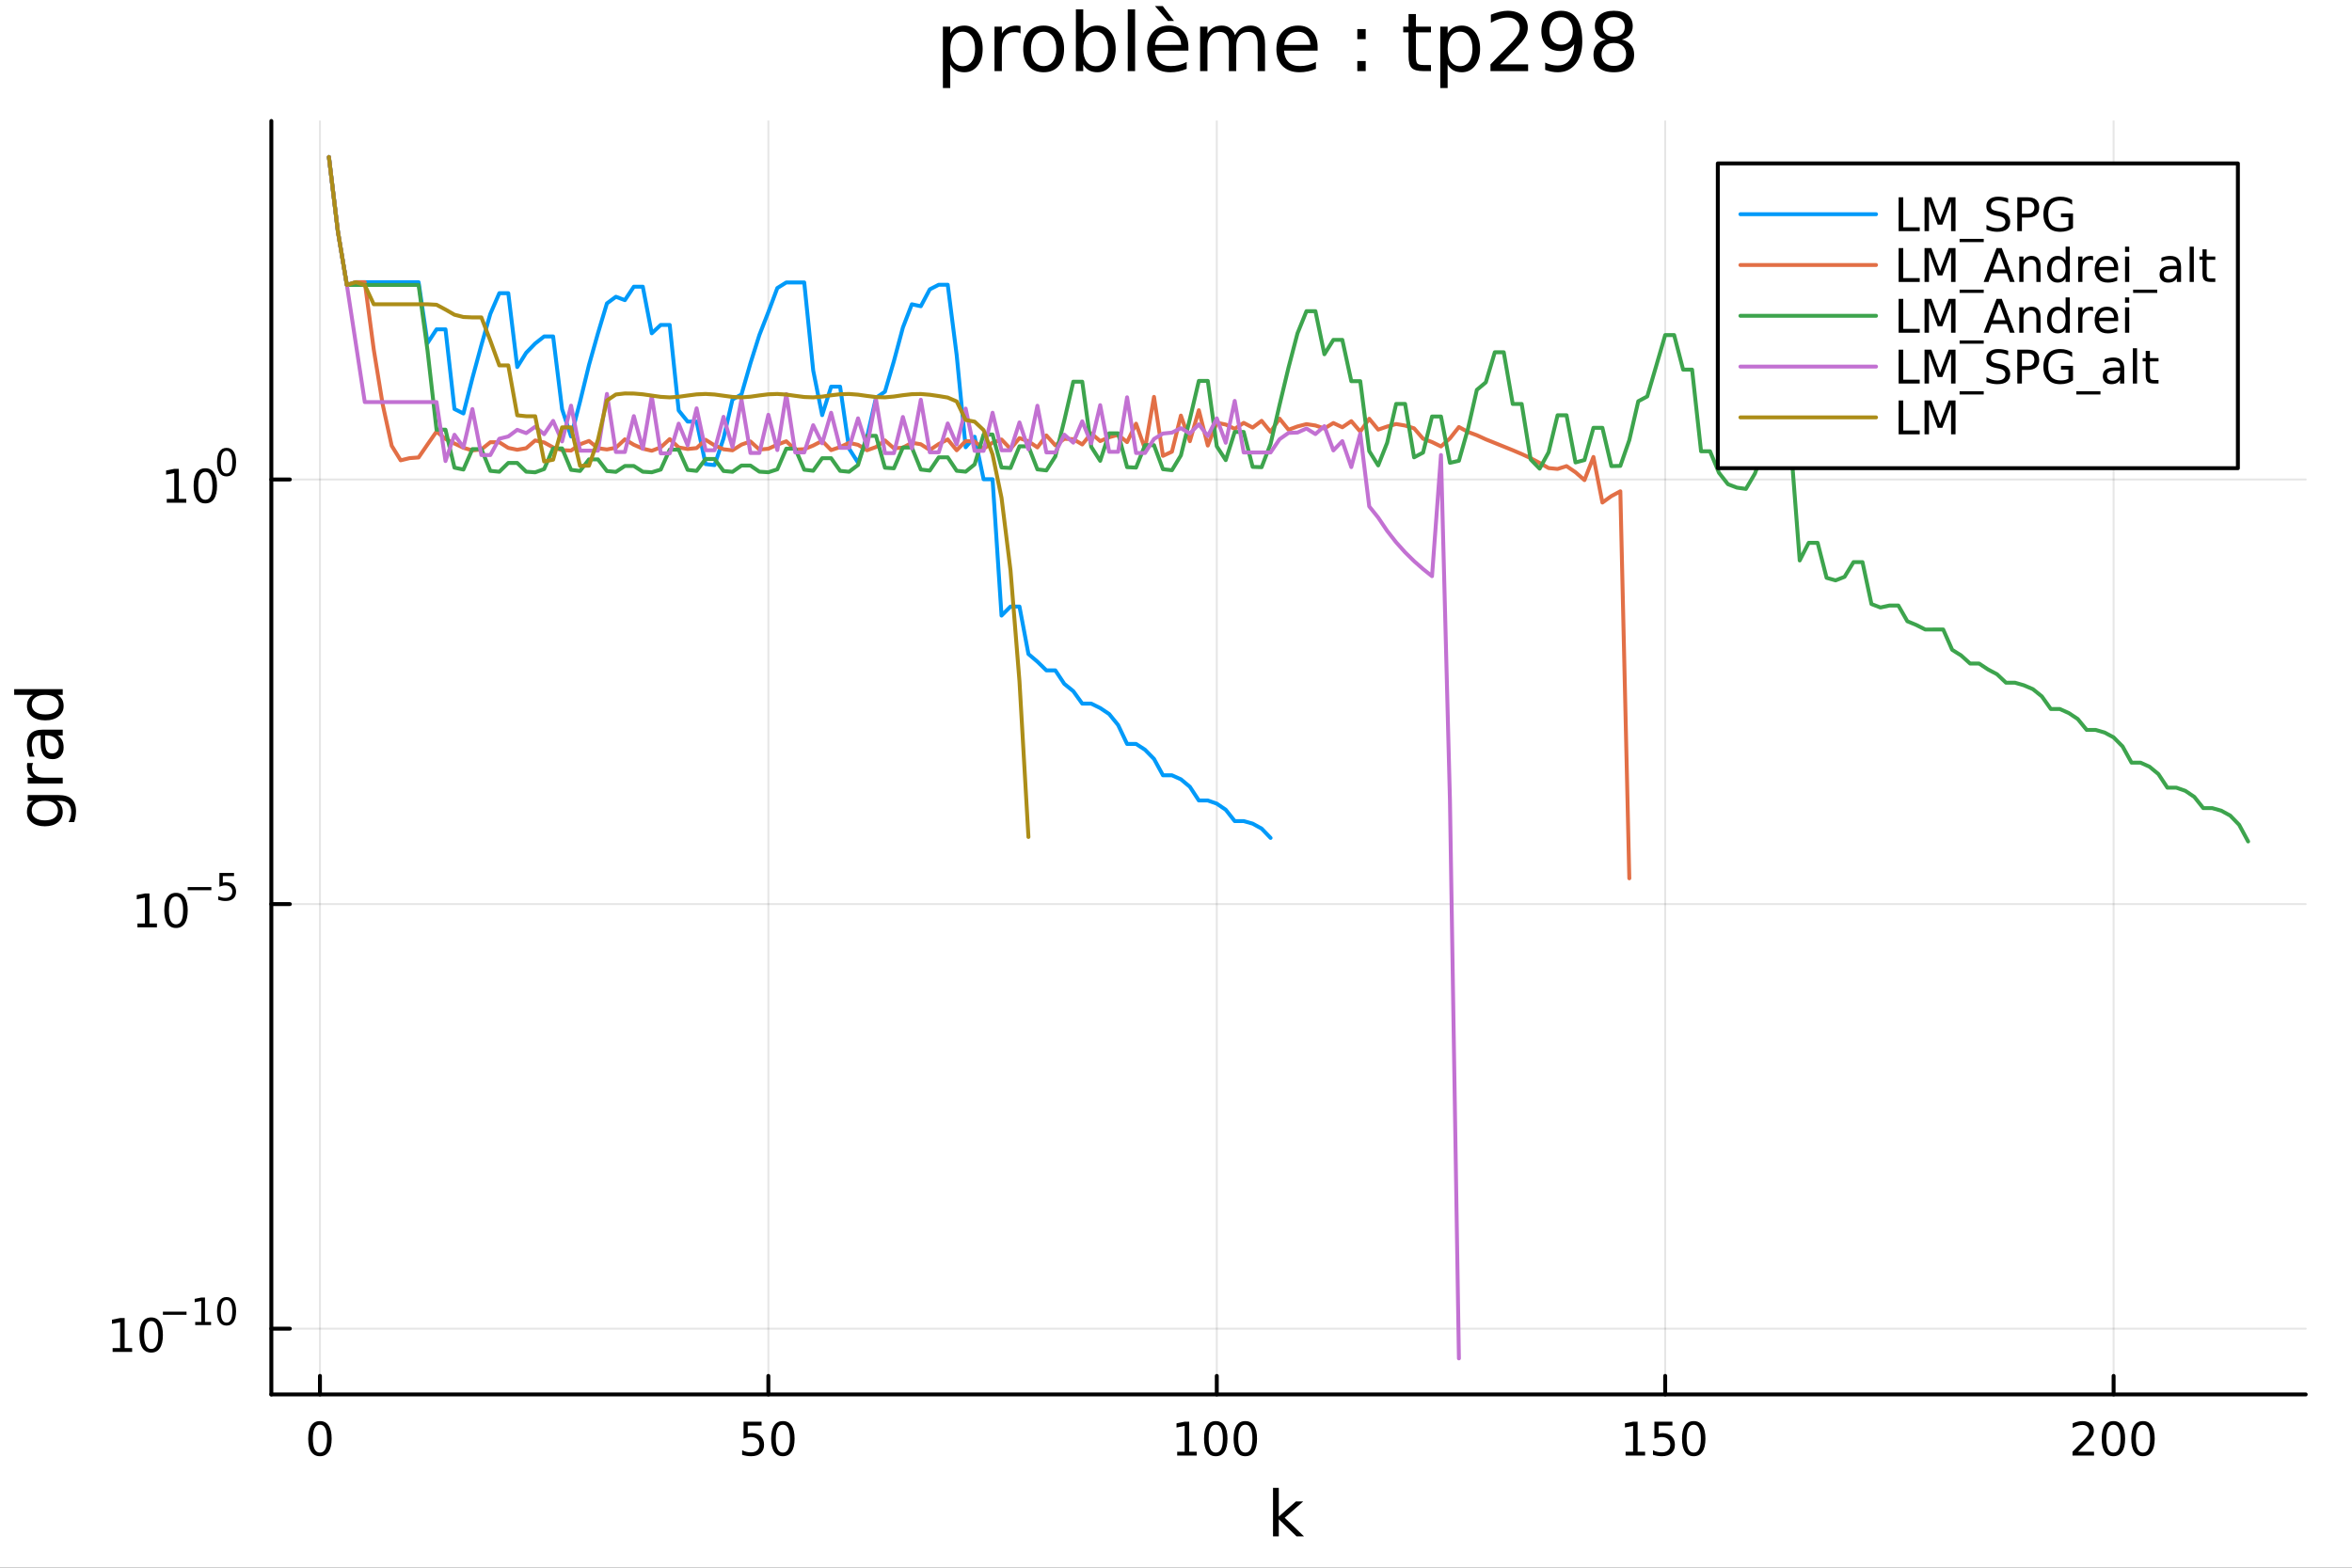 <?xml version="1.0" encoding="utf-8"?>
<svg xmlns="http://www.w3.org/2000/svg" xmlns:xlink="http://www.w3.org/1999/xlink" width="600" height="400" viewBox="0 0 2400 1600">
<rect x="0" y="0" width="2400" height="1600" fill="#333333" stroke="none"/>
<defs>
  <clipPath id="clip530">
    <rect x="0" y="0" width="2400" height="1600"/>
  </clipPath>
</defs>
<path clip-path="url(#clip530)" d="M0 1600 L2400 1600 L2400 0 L0 0  Z" fill="#ffffff" fill-rule="evenodd" fill-opacity="1"/>
<defs>
  <clipPath id="clip531">
    <rect x="480" y="0" width="1681" height="1600"/>
  </clipPath>
</defs>
<path clip-path="url(#clip530)" d="M276.876 1423.18 L2352.76 1423.18 L2352.76 123.472 L276.876 123.472  Z" fill="#ffffff" fill-rule="evenodd" fill-opacity="1"/>
<defs>
  <clipPath id="clip532">
    <rect x="276" y="123" width="2077" height="1301"/>
  </clipPath>
</defs>
<polyline clip-path="url(#clip532)" style="stroke:#000000; stroke-linecap:round; stroke-linejoin:round; stroke-width:2; stroke-opacity:0.1; fill:none" points="326.476,1423.18 326.476,123.472 "/>
<polyline clip-path="url(#clip532)" style="stroke:#000000; stroke-linecap:round; stroke-linejoin:round; stroke-width:2; stroke-opacity:0.1; fill:none" points="784.04,1423.18 784.04,123.472 "/>
<polyline clip-path="url(#clip532)" style="stroke:#000000; stroke-linecap:round; stroke-linejoin:round; stroke-width:2; stroke-opacity:0.1; fill:none" points="1241.61,1423.18 1241.61,123.472 "/>
<polyline clip-path="url(#clip532)" style="stroke:#000000; stroke-linecap:round; stroke-linejoin:round; stroke-width:2; stroke-opacity:0.1; fill:none" points="1699.17,1423.18 1699.17,123.472 "/>
<polyline clip-path="url(#clip532)" style="stroke:#000000; stroke-linecap:round; stroke-linejoin:round; stroke-width:2; stroke-opacity:0.1; fill:none" points="2156.74,1423.18 2156.74,123.472 "/>
<polyline clip-path="url(#clip530)" style="stroke:#000000; stroke-linecap:round; stroke-linejoin:round; stroke-width:4; stroke-opacity:1; fill:none" points="276.876,1423.18 2352.76,1423.18 "/>
<polyline clip-path="url(#clip530)" style="stroke:#000000; stroke-linecap:round; stroke-linejoin:round; stroke-width:4; stroke-opacity:1; fill:none" points="326.476,1423.18 326.476,1404.28 "/>
<polyline clip-path="url(#clip530)" style="stroke:#000000; stroke-linecap:round; stroke-linejoin:round; stroke-width:4; stroke-opacity:1; fill:none" points="784.04,1423.18 784.04,1404.28 "/>
<polyline clip-path="url(#clip530)" style="stroke:#000000; stroke-linecap:round; stroke-linejoin:round; stroke-width:4; stroke-opacity:1; fill:none" points="1241.61,1423.18 1241.61,1404.28 "/>
<polyline clip-path="url(#clip530)" style="stroke:#000000; stroke-linecap:round; stroke-linejoin:round; stroke-width:4; stroke-opacity:1; fill:none" points="1699.17,1423.18 1699.17,1404.28 "/>
<polyline clip-path="url(#clip530)" style="stroke:#000000; stroke-linecap:round; stroke-linejoin:round; stroke-width:4; stroke-opacity:1; fill:none" points="2156.74,1423.18 2156.74,1404.28 "/>
<path clip-path="url(#clip530)" d="M326.476 1454.1 Q322.864 1454.1 321.036 1457.66 Q319.23 1461.2 319.23 1468.33 Q319.23 1475.44 321.036 1479.01 Q322.864 1482.55 326.476 1482.55 Q330.11 1482.55 331.915 1479.01 Q333.744 1475.44 333.744 1468.33 Q333.744 1461.2 331.915 1457.66 Q330.11 1454.1 326.476 1454.1 M326.476 1450.39 Q332.286 1450.39 335.341 1455 Q338.42 1459.58 338.42 1468.33 Q338.42 1477.06 335.341 1481.67 Q332.286 1486.25 326.476 1486.25 Q320.665 1486.25 317.587 1481.67 Q314.531 1477.06 314.531 1468.33 Q314.531 1459.58 317.587 1455 Q320.665 1450.39 326.476 1450.39 Z" fill="#000000" fill-rule="nonzero" fill-opacity="1" /><path clip-path="url(#clip530)" d="M758.74 1451.02 L777.096 1451.02 L777.096 1454.96 L763.022 1454.96 L763.022 1463.43 Q764.041 1463.08 765.059 1462.92 Q766.078 1462.73 767.096 1462.73 Q772.883 1462.73 776.263 1465.9 Q779.642 1469.08 779.642 1474.49 Q779.642 1480.07 776.17 1483.17 Q772.698 1486.25 766.378 1486.25 Q764.203 1486.25 761.934 1485.88 Q759.689 1485.51 757.281 1484.77 L757.281 1480.07 Q759.365 1481.2 761.587 1481.76 Q763.809 1482.32 766.286 1482.32 Q770.291 1482.32 772.628 1480.21 Q774.966 1478.1 774.966 1474.49 Q774.966 1470.88 772.628 1468.77 Q770.291 1466.67 766.286 1466.67 Q764.411 1466.67 762.536 1467.08 Q760.684 1467.5 758.74 1468.38 L758.74 1451.02 Z" fill="#000000" fill-rule="nonzero" fill-opacity="1" /><path clip-path="url(#clip530)" d="M798.855 1454.1 Q795.244 1454.1 793.415 1457.66 Q791.61 1461.2 791.61 1468.33 Q791.61 1475.44 793.415 1479.01 Q795.244 1482.55 798.855 1482.55 Q802.489 1482.55 804.295 1479.01 Q806.124 1475.44 806.124 1468.33 Q806.124 1461.2 804.295 1457.66 Q802.489 1454.1 798.855 1454.1 M798.855 1450.39 Q804.665 1450.39 807.721 1455 Q810.8 1459.58 810.8 1468.33 Q810.8 1477.06 807.721 1481.67 Q804.665 1486.25 798.855 1486.25 Q793.045 1486.25 789.966 1481.67 Q786.911 1477.06 786.911 1468.33 Q786.911 1459.58 789.966 1455 Q793.045 1450.39 798.855 1450.39 Z" fill="#000000" fill-rule="nonzero" fill-opacity="1" /><path clip-path="url(#clip530)" d="M1201.21 1481.64 L1208.85 1481.64 L1208.85 1455.28 L1200.54 1456.95 L1200.54 1452.69 L1208.8 1451.02 L1213.48 1451.02 L1213.48 1481.64 L1221.12 1481.64 L1221.12 1485.58 L1201.21 1485.58 L1201.21 1481.64 Z" fill="#000000" fill-rule="nonzero" fill-opacity="1" /><path clip-path="url(#clip530)" d="M1240.56 1454.1 Q1236.95 1454.1 1235.12 1457.66 Q1233.32 1461.2 1233.32 1468.33 Q1233.32 1475.44 1235.12 1479.01 Q1236.95 1482.55 1240.56 1482.55 Q1244.2 1482.55 1246 1479.01 Q1247.83 1475.44 1247.83 1468.33 Q1247.83 1461.2 1246 1457.66 Q1244.2 1454.1 1240.56 1454.1 M1240.56 1450.39 Q1246.37 1450.39 1249.43 1455 Q1252.51 1459.58 1252.51 1468.33 Q1252.51 1477.06 1249.43 1481.67 Q1246.37 1486.25 1240.56 1486.25 Q1234.75 1486.25 1231.67 1481.67 Q1228.62 1477.06 1228.62 1468.33 Q1228.62 1459.58 1231.67 1455 Q1234.75 1450.39 1240.56 1450.39 Z" fill="#000000" fill-rule="nonzero" fill-opacity="1" /><path clip-path="url(#clip530)" d="M1270.73 1454.1 Q1267.11 1454.1 1265.29 1457.66 Q1263.48 1461.2 1263.48 1468.33 Q1263.48 1475.44 1265.29 1479.01 Q1267.11 1482.55 1270.73 1482.55 Q1274.36 1482.55 1276.17 1479.01 Q1277.99 1475.44 1277.99 1468.33 Q1277.99 1461.2 1276.17 1457.66 Q1274.36 1454.1 1270.73 1454.1 M1270.73 1450.39 Q1276.54 1450.39 1279.59 1455 Q1282.67 1459.58 1282.67 1468.33 Q1282.67 1477.06 1279.59 1481.67 Q1276.54 1486.25 1270.73 1486.25 Q1264.92 1486.25 1261.84 1481.67 Q1258.78 1477.06 1258.78 1468.33 Q1258.78 1459.58 1261.84 1455 Q1264.92 1450.39 1270.73 1450.39 Z" fill="#000000" fill-rule="nonzero" fill-opacity="1" /><path clip-path="url(#clip530)" d="M1658.78 1481.64 L1666.42 1481.64 L1666.42 1455.28 L1658.11 1456.95 L1658.11 1452.69 L1666.37 1451.02 L1671.05 1451.02 L1671.05 1481.64 L1678.68 1481.64 L1678.68 1485.58 L1658.78 1485.58 L1658.78 1481.64 Z" fill="#000000" fill-rule="nonzero" fill-opacity="1" /><path clip-path="url(#clip530)" d="M1688.17 1451.02 L1706.53 1451.02 L1706.53 1454.96 L1692.46 1454.96 L1692.46 1463.43 Q1693.48 1463.08 1694.49 1462.92 Q1695.51 1462.73 1696.53 1462.73 Q1702.32 1462.73 1705.7 1465.9 Q1709.08 1469.08 1709.08 1474.49 Q1709.08 1480.07 1705.61 1483.17 Q1702.13 1486.25 1695.81 1486.25 Q1693.64 1486.25 1691.37 1485.88 Q1689.12 1485.51 1686.72 1484.77 L1686.72 1480.07 Q1688.8 1481.2 1691.02 1481.76 Q1693.24 1482.32 1695.72 1482.32 Q1699.73 1482.32 1702.06 1480.21 Q1704.4 1478.1 1704.4 1474.49 Q1704.4 1470.88 1702.06 1468.77 Q1699.73 1466.67 1695.72 1466.67 Q1693.85 1466.67 1691.97 1467.08 Q1690.12 1467.5 1688.17 1468.38 L1688.17 1451.02 Z" fill="#000000" fill-rule="nonzero" fill-opacity="1" /><path clip-path="url(#clip530)" d="M1728.29 1454.1 Q1724.68 1454.1 1722.85 1457.66 Q1721.05 1461.2 1721.05 1468.33 Q1721.05 1475.44 1722.85 1479.01 Q1724.68 1482.55 1728.29 1482.55 Q1731.92 1482.55 1733.73 1479.01 Q1735.56 1475.44 1735.56 1468.33 Q1735.56 1461.2 1733.73 1457.66 Q1731.92 1454.1 1728.29 1454.1 M1728.29 1450.39 Q1734.1 1450.39 1737.16 1455 Q1740.23 1459.58 1740.23 1468.33 Q1740.23 1477.06 1737.16 1481.67 Q1734.1 1486.25 1728.29 1486.25 Q1722.48 1486.25 1719.4 1481.67 Q1716.35 1477.06 1716.35 1468.33 Q1716.35 1459.58 1719.4 1455 Q1722.48 1450.39 1728.29 1450.39 Z" fill="#000000" fill-rule="nonzero" fill-opacity="1" /><path clip-path="url(#clip530)" d="M2120.43 1481.64 L2136.75 1481.64 L2136.75 1485.58 L2114.8 1485.58 L2114.8 1481.64 Q2117.46 1478.89 2122.05 1474.26 Q2126.65 1469.61 2127.83 1468.27 Q2130.08 1465.74 2130.96 1464.01 Q2131.86 1462.25 2131.86 1460.56 Q2131.86 1457.8 2129.92 1456.07 Q2128 1454.33 2124.89 1454.33 Q2122.7 1454.33 2120.24 1455.09 Q2117.81 1455.86 2115.03 1457.41 L2115.03 1452.69 Q2117.86 1451.55 2120.31 1450.97 Q2122.77 1450.39 2124.8 1450.39 Q2130.17 1450.39 2133.37 1453.08 Q2136.56 1455.77 2136.56 1460.26 Q2136.56 1462.39 2135.75 1464.31 Q2134.96 1466.2 2132.86 1468.8 Q2132.28 1469.47 2129.18 1472.69 Q2126.08 1475.88 2120.43 1481.64 Z" fill="#000000" fill-rule="nonzero" fill-opacity="1" /><path clip-path="url(#clip530)" d="M2156.56 1454.1 Q2152.95 1454.1 2151.12 1457.66 Q2149.32 1461.2 2149.32 1468.33 Q2149.32 1475.44 2151.12 1479.01 Q2152.95 1482.55 2156.56 1482.55 Q2160.2 1482.55 2162 1479.01 Q2163.83 1475.44 2163.83 1468.33 Q2163.83 1461.2 2162 1457.66 Q2160.2 1454.1 2156.56 1454.1 M2156.56 1450.39 Q2162.37 1450.39 2165.43 1455 Q2168.51 1459.58 2168.51 1468.33 Q2168.51 1477.06 2165.43 1481.67 Q2162.37 1486.25 2156.56 1486.25 Q2150.75 1486.25 2147.67 1481.67 Q2144.62 1477.06 2144.62 1468.33 Q2144.62 1459.58 2147.67 1455 Q2150.75 1450.39 2156.56 1450.39 Z" fill="#000000" fill-rule="nonzero" fill-opacity="1" /><path clip-path="url(#clip530)" d="M2186.72 1454.1 Q2183.11 1454.1 2181.28 1457.66 Q2179.48 1461.2 2179.48 1468.33 Q2179.48 1475.44 2181.28 1479.01 Q2183.11 1482.55 2186.72 1482.55 Q2190.36 1482.55 2192.16 1479.01 Q2193.99 1475.44 2193.99 1468.33 Q2193.99 1461.2 2192.16 1457.66 Q2190.36 1454.1 2186.72 1454.1 M2186.72 1450.39 Q2192.53 1450.39 2195.59 1455 Q2198.67 1459.58 2198.67 1468.33 Q2198.67 1477.06 2195.59 1481.67 Q2192.53 1486.25 2186.72 1486.25 Q2180.91 1486.25 2177.83 1481.67 Q2174.78 1477.06 2174.78 1468.33 Q2174.78 1459.58 2177.83 1455 Q2180.91 1450.39 2186.72 1450.39 Z" fill="#000000" fill-rule="nonzero" fill-opacity="1" /><path clip-path="url(#clip530)" d="M1299 1518.52 L1304.89 1518.52 L1304.89 1547.77 L1322.36 1532.4 L1329.84 1532.4 L1310.93 1549.07 L1330.63 1568.04 L1323 1568.04 L1304.89 1550.63 L1304.89 1568.04 L1299 1568.04 L1299 1518.52 Z" fill="#000000" fill-rule="nonzero" fill-opacity="1" /><polyline clip-path="url(#clip532)" style="stroke:#000000; stroke-linecap:round; stroke-linejoin:round; stroke-width:2; stroke-opacity:0.1; fill:none" points="276.876,1356.06 2352.76,1356.06 "/>
<polyline clip-path="url(#clip532)" style="stroke:#000000; stroke-linecap:round; stroke-linejoin:round; stroke-width:2; stroke-opacity:0.1; fill:none" points="276.876,922.716 2352.76,922.716 "/>
<polyline clip-path="url(#clip532)" style="stroke:#000000; stroke-linecap:round; stroke-linejoin:round; stroke-width:2; stroke-opacity:0.1; fill:none" points="276.876,489.372 2352.76,489.372 "/>
<polyline clip-path="url(#clip530)" style="stroke:#000000; stroke-linecap:round; stroke-linejoin:round; stroke-width:4; stroke-opacity:1; fill:none" points="276.876,1423.18 276.876,123.472 "/>
<polyline clip-path="url(#clip530)" style="stroke:#000000; stroke-linecap:round; stroke-linejoin:round; stroke-width:4; stroke-opacity:1; fill:none" points="276.876,1356.06 295.773,1356.06 "/>
<polyline clip-path="url(#clip530)" style="stroke:#000000; stroke-linecap:round; stroke-linejoin:round; stroke-width:4; stroke-opacity:1; fill:none" points="276.876,922.716 295.773,922.716 "/>
<polyline clip-path="url(#clip530)" style="stroke:#000000; stroke-linecap:round; stroke-linejoin:round; stroke-width:4; stroke-opacity:1; fill:none" points="276.876,489.372 295.773,489.372 "/>
<path clip-path="url(#clip530)" d="M114.931 1375.85 L122.57 1375.85 L122.57 1349.49 L114.26 1351.15 L114.26 1346.89 L122.524 1345.23 L127.2 1345.23 L127.2 1375.85 L134.839 1375.85 L134.839 1379.79 L114.931 1379.79 L114.931 1375.85 Z" fill="#000000" fill-rule="nonzero" fill-opacity="1" /><path clip-path="url(#clip530)" d="M154.283 1348.31 Q150.672 1348.31 148.843 1351.87 Q147.038 1355.41 147.038 1362.54 Q147.038 1369.65 148.843 1373.21 Q150.672 1376.76 154.283 1376.76 Q157.917 1376.76 159.723 1373.21 Q161.552 1369.65 161.552 1362.54 Q161.552 1355.41 159.723 1351.87 Q157.917 1348.31 154.283 1348.31 M154.283 1344.6 Q160.093 1344.6 163.149 1349.21 Q166.227 1353.79 166.227 1362.54 Q166.227 1371.27 163.149 1375.88 Q160.093 1380.46 154.283 1380.46 Q148.473 1380.46 145.394 1375.88 Q142.339 1371.27 142.339 1362.54 Q142.339 1353.79 145.394 1349.21 Q148.473 1344.6 154.283 1344.6 Z" fill="#000000" fill-rule="nonzero" fill-opacity="1" /><path clip-path="url(#clip530)" d="M166.227 1338.7 L190.339 1338.7 L190.339 1341.9 L166.227 1341.9 L166.227 1338.7 Z" fill="#000000" fill-rule="nonzero" fill-opacity="1" /><path clip-path="url(#clip530)" d="M199.197 1349.18 L205.404 1349.18 L205.404 1327.76 L198.652 1329.11 L198.652 1325.65 L205.366 1324.3 L209.166 1324.3 L209.166 1349.18 L215.372 1349.18 L215.372 1352.38 L199.197 1352.38 L199.197 1349.18 Z" fill="#000000" fill-rule="nonzero" fill-opacity="1" /><path clip-path="url(#clip530)" d="M231.171 1326.8 Q228.237 1326.8 226.751 1329.7 Q225.284 1332.57 225.284 1338.37 Q225.284 1344.14 226.751 1347.04 Q228.237 1349.91 231.171 1349.91 Q234.124 1349.91 235.591 1347.04 Q237.076 1344.14 237.076 1338.37 Q237.076 1332.57 235.591 1329.7 Q234.124 1326.8 231.171 1326.8 M231.171 1323.79 Q235.891 1323.79 238.374 1327.53 Q240.876 1331.26 240.876 1338.37 Q240.876 1345.46 238.374 1349.2 Q235.891 1352.92 231.171 1352.92 Q226.45 1352.92 223.949 1349.2 Q221.466 1345.46 221.466 1338.37 Q221.466 1331.26 223.949 1327.53 Q226.45 1323.79 231.171 1323.79 Z" fill="#000000" fill-rule="nonzero" fill-opacity="1" /><path clip-path="url(#clip530)" d="M140.247 942.509 L147.886 942.509 L147.886 916.143 L139.575 917.81 L139.575 913.55 L147.839 911.884 L152.515 911.884 L152.515 942.509 L160.154 942.509 L160.154 946.444 L140.247 946.444 L140.247 942.509 Z" fill="#000000" fill-rule="nonzero" fill-opacity="1" /><path clip-path="url(#clip530)" d="M179.598 914.963 Q175.987 914.963 174.159 918.527 Q172.353 922.069 172.353 929.199 Q172.353 936.305 174.159 939.87 Q175.987 943.411 179.598 943.411 Q183.233 943.411 185.038 939.87 Q186.867 936.305 186.867 929.199 Q186.867 922.069 185.038 918.527 Q183.233 914.963 179.598 914.963 M179.598 911.259 Q185.409 911.259 188.464 915.865 Q191.543 920.449 191.543 929.199 Q191.543 937.925 188.464 942.532 Q185.409 947.115 179.598 947.115 Q173.788 947.115 170.71 942.532 Q167.654 937.925 167.654 929.199 Q167.654 920.449 170.71 915.865 Q173.788 911.259 179.598 911.259 Z" fill="#000000" fill-rule="nonzero" fill-opacity="1" /><path clip-path="url(#clip530)" d="M191.543 905.36 L215.654 905.36 L215.654 908.558 L191.543 908.558 L191.543 905.36 Z" fill="#000000" fill-rule="nonzero" fill-opacity="1" /><path clip-path="url(#clip530)" d="M223.892 890.953 L238.807 890.953 L238.807 894.151 L227.372 894.151 L227.372 901.034 Q228.199 900.752 229.027 900.621 Q229.854 900.47 230.682 900.47 Q235.384 900.47 238.13 903.047 Q240.876 905.623 240.876 910.025 Q240.876 914.557 238.054 917.077 Q235.233 919.579 230.099 919.579 Q228.331 919.579 226.488 919.278 Q224.663 918.977 222.707 918.375 L222.707 914.557 Q224.4 915.479 226.205 915.93 Q228.011 916.382 230.023 916.382 Q233.277 916.382 235.177 914.67 Q237.076 912.959 237.076 910.025 Q237.076 907.09 235.177 905.379 Q233.277 903.667 230.023 903.667 Q228.5 903.667 226.977 904.006 Q225.472 904.345 223.892 905.059 L223.892 890.953 Z" fill="#000000" fill-rule="nonzero" fill-opacity="1" /><path clip-path="url(#clip530)" d="M170.17 509.165 L177.809 509.165 L177.809 482.799 L169.499 484.466 L169.499 480.207 L177.762 478.54 L182.438 478.54 L182.438 509.165 L190.077 509.165 L190.077 513.1 L170.17 513.1 L170.17 509.165 Z" fill="#000000" fill-rule="nonzero" fill-opacity="1" /><path clip-path="url(#clip530)" d="M209.522 481.619 Q205.91 481.619 204.082 485.183 Q202.276 488.725 202.276 495.855 Q202.276 502.961 204.082 506.526 Q205.91 510.067 209.522 510.067 Q213.156 510.067 214.961 506.526 Q216.79 502.961 216.79 495.855 Q216.79 488.725 214.961 485.183 Q213.156 481.619 209.522 481.619 M209.522 477.915 Q215.332 477.915 218.387 482.521 Q221.466 487.105 221.466 495.855 Q221.466 504.581 218.387 509.188 Q215.332 513.771 209.522 513.771 Q203.711 513.771 200.633 509.188 Q197.577 504.581 197.577 495.855 Q197.577 487.105 200.633 482.521 Q203.711 477.915 209.522 477.915 Z" fill="#000000" fill-rule="nonzero" fill-opacity="1" /><path clip-path="url(#clip530)" d="M231.171 460.111 Q228.237 460.111 226.751 463.007 Q225.284 465.885 225.284 471.678 Q225.284 477.452 226.751 480.348 Q228.237 483.226 231.171 483.226 Q234.124 483.226 235.591 480.348 Q237.076 477.452 237.076 471.678 Q237.076 465.885 235.591 463.007 Q234.124 460.111 231.171 460.111 M231.171 457.102 Q235.891 457.102 238.374 460.844 Q240.876 464.568 240.876 471.678 Q240.876 478.768 238.374 482.511 Q235.891 486.235 231.171 486.235 Q226.45 486.235 223.949 482.511 Q221.466 478.768 221.466 471.678 Q221.466 464.568 223.949 460.844 Q226.45 457.102 231.171 457.102 Z" fill="#000000" fill-rule="nonzero" fill-opacity="1" /><path clip-path="url(#clip530)" d="M45.766 817.313 Q39.401 817.313 35.9 819.955 Q32.398 822.565 32.398 827.307 Q32.398 832.018 35.9 834.66 Q39.401 837.27 45.766 837.27 Q52.1 837.27 55.601 834.66 Q59.103 832.018 59.103 827.307 Q59.103 822.565 55.601 819.955 Q52.1 817.313 45.766 817.313 M59.58 811.457 Q68.683 811.457 73.107 815.499 Q77.563 819.541 77.563 827.88 Q77.563 830.967 77.086 833.705 Q76.64 836.442 75.685 839.02 L69.988 839.02 Q71.388 836.442 72.057 833.928 Q72.725 831.413 72.725 828.803 Q72.725 823.042 69.701 820.178 Q66.71 817.313 60.63 817.313 L57.734 817.313 Q60.885 819.127 62.445 821.96 Q64.004 824.793 64.004 828.739 Q64.004 835.296 59.007 839.307 Q54.01 843.317 45.766 843.317 Q37.491 843.317 32.494 839.307 Q27.497 835.296 27.497 828.739 Q27.497 824.793 29.056 821.96 Q30.616 819.127 33.767 817.313 L28.356 817.313 L28.356 811.457 L59.58 811.457 Z" fill="#000000" fill-rule="nonzero" fill-opacity="1" /><path clip-path="url(#clip530)" d="M33.831 778.737 Q33.258 779.724 33.003 780.901 Q32.717 782.047 32.717 783.447 Q32.717 788.413 35.963 791.086 Q39.178 793.728 45.225 793.728 L64.004 793.728 L64.004 799.616 L28.356 799.616 L28.356 793.728 L33.894 793.728 Q30.648 791.882 29.088 788.922 Q27.497 785.962 27.497 781.729 Q27.497 781.124 27.592 780.392 Q27.656 779.66 27.815 778.769 L33.831 778.737 Z" fill="#000000" fill-rule="nonzero" fill-opacity="1" /><path clip-path="url(#clip530)" d="M46.085 756.393 Q46.085 763.491 47.708 766.228 Q49.331 768.965 53.246 768.965 Q56.365 768.965 58.211 766.928 Q60.026 764.86 60.026 761.327 Q60.026 756.457 56.588 753.529 Q53.119 750.569 47.39 750.569 L46.085 750.569 L46.085 756.393 M43.666 744.712 L64.004 744.712 L64.004 750.569 L58.593 750.569 Q61.84 752.574 63.399 755.566 Q64.927 758.558 64.927 762.886 Q64.927 768.361 61.872 771.607 Q58.784 774.822 53.628 774.822 Q47.612 774.822 44.557 770.812 Q41.501 766.769 41.501 758.78 L41.501 750.569 L40.928 750.569 Q36.886 750.569 34.69 753.242 Q32.462 755.884 32.462 760.69 Q32.462 763.746 33.194 766.642 Q33.926 769.538 35.39 772.212 L29.98 772.212 Q28.738 768.997 28.133 765.974 Q27.497 762.95 27.497 760.085 Q27.497 752.351 31.507 748.532 Q35.518 744.712 43.666 744.712 Z" fill="#000000" fill-rule="nonzero" fill-opacity="1" /><path clip-path="url(#clip530)" d="M33.767 709.191 L14.479 709.191 L14.479 703.335 L64.004 703.335 L64.004 709.191 L58.657 709.191 Q61.84 711.038 63.399 713.87 Q64.927 716.671 64.927 720.618 Q64.927 727.079 59.771 731.153 Q54.615 735.195 46.212 735.195 Q37.809 735.195 32.653 731.153 Q27.497 727.079 27.497 720.618 Q27.497 716.671 29.056 713.87 Q30.584 711.038 33.767 709.191 M46.212 729.148 Q52.673 729.148 56.365 726.506 Q60.026 723.833 60.026 719.186 Q60.026 714.539 56.365 711.865 Q52.673 709.191 46.212 709.191 Q39.751 709.191 36.09 711.865 Q32.398 714.539 32.398 719.186 Q32.398 723.833 36.09 726.506 Q39.751 729.148 46.212 729.148 Z" fill="#000000" fill-rule="nonzero" fill-opacity="1" /><path clip-path="url(#clip530)" d="M969.638 65.77 L969.638 89.833 L962.144 89.833 L962.144 27.206 L969.638 27.206 L969.638 34.092 Q971.988 30.041 975.552 28.097 Q979.158 26.112 984.14 26.112 Q992.404 26.112 997.549 32.675 Q1002.73 39.237 1002.73 49.931 Q1002.73 60.626 997.549 67.188 Q992.404 73.751 984.14 73.751 Q979.158 73.751 975.552 71.806 Q971.988 69.821 969.638 65.77 M994.997 49.931 Q994.997 41.708 991.594 37.05 Q988.232 32.35 982.317 32.35 Q976.403 32.35 973 37.05 Q969.638 41.708 969.638 49.931 Q969.638 58.155 973 62.854 Q976.403 67.512 982.317 67.512 Q988.232 67.512 991.594 62.854 Q994.997 58.155 994.997 49.931 Z" fill="#000000" fill-rule="nonzero" fill-opacity="1" /><path clip-path="url(#clip530)" d="M1041.38 34.173 Q1040.12 33.444 1038.63 33.12 Q1037.17 32.756 1035.38 32.756 Q1029.06 32.756 1025.66 36.888 Q1022.3 40.979 1022.3 48.676 L1022.3 72.576 L1014.81 72.576 L1014.81 27.206 L1022.3 27.206 L1022.3 34.254 Q1024.65 30.122 1028.42 28.138 Q1032.18 26.112 1037.57 26.112 Q1038.34 26.112 1039.27 26.234 Q1040.2 26.315 1041.34 26.517 L1041.38 34.173 Z" fill="#000000" fill-rule="nonzero" fill-opacity="1" /><path clip-path="url(#clip530)" d="M1064.96 32.431 Q1058.96 32.431 1055.48 37.131 Q1051.99 41.789 1051.99 49.931 Q1051.99 58.074 1055.44 62.773 Q1058.92 67.431 1064.96 67.431 Q1070.91 67.431 1074.39 62.732 Q1077.88 58.033 1077.88 49.931 Q1077.88 41.87 1074.39 37.171 Q1070.91 32.431 1064.96 32.431 M1064.96 26.112 Q1074.68 26.112 1080.23 32.431 Q1085.78 38.751 1085.78 49.931 Q1085.78 61.071 1080.23 67.431 Q1074.68 73.751 1064.96 73.751 Q1055.19 73.751 1049.64 67.431 Q1044.13 61.071 1044.13 49.931 Q1044.13 38.751 1049.64 32.431 Q1055.19 26.112 1064.96 26.112 Z" fill="#000000" fill-rule="nonzero" fill-opacity="1" /><path clip-path="url(#clip530)" d="M1130.7 49.931 Q1130.7 41.708 1127.3 37.05 Q1123.94 32.35 1118.02 32.35 Q1112.11 32.35 1108.71 37.05 Q1105.34 41.708 1105.34 49.931 Q1105.34 58.155 1108.71 62.854 Q1112.11 67.512 1118.02 67.512 Q1123.94 67.512 1127.3 62.854 Q1130.7 58.155 1130.7 49.931 M1105.34 34.092 Q1107.69 30.041 1111.26 28.097 Q1114.86 26.112 1119.85 26.112 Q1128.11 26.112 1133.25 32.675 Q1138.44 39.237 1138.44 49.931 Q1138.44 60.626 1133.25 67.188 Q1128.11 73.751 1119.85 73.751 Q1114.86 73.751 1111.26 71.806 Q1107.69 69.821 1105.34 65.77 L1105.34 72.576 L1097.85 72.576 L1097.85 9.544 L1105.34 9.544 L1105.34 34.092 Z" fill="#000000" fill-rule="nonzero" fill-opacity="1" /><path clip-path="url(#clip530)" d="M1150.79 9.544 L1158.25 9.544 L1158.25 72.576 L1150.79 72.576 L1150.79 9.544 Z" fill="#000000" fill-rule="nonzero" fill-opacity="1" /><path clip-path="url(#clip530)" d="M1212.65 48.028 L1212.65 51.673 L1178.38 51.673 Q1178.87 59.37 1183 63.421 Q1187.17 67.431 1194.58 67.431 Q1198.88 67.431 1202.89 66.378 Q1206.94 65.325 1210.91 63.218 L1210.91 70.267 Q1206.9 71.968 1202.69 72.86 Q1198.47 73.751 1194.14 73.751 Q1183.28 73.751 1176.92 67.431 Q1170.6 61.112 1170.6 50.337 Q1170.6 39.197 1176.6 32.675 Q1182.63 26.112 1192.84 26.112 Q1202 26.112 1207.3 32.026 Q1212.65 37.9 1212.65 48.028 M1205.2 45.84 Q1205.12 39.723 1201.75 36.077 Q1198.43 32.431 1192.92 32.431 Q1186.69 32.431 1182.92 35.956 Q1179.19 39.48 1178.62 45.88 L1205.2 45.84 M1186.52 6.222 L1197.95 21.373 L1191.75 21.373 L1178.54 6.222 L1186.52 6.222 Z" fill="#000000" fill-rule="nonzero" fill-opacity="1" /><path clip-path="url(#clip530)" d="M1260.21 35.915 Q1263 30.892 1266.89 28.502 Q1270.78 26.112 1276.05 26.112 Q1283.14 26.112 1286.99 31.095 Q1290.83 36.037 1290.83 45.192 L1290.83 72.576 L1283.34 72.576 L1283.34 45.435 Q1283.34 38.913 1281.03 35.753 Q1278.72 32.594 1273.98 32.594 Q1268.19 32.594 1264.83 36.442 Q1261.47 40.29 1261.47 46.934 L1261.47 72.576 L1253.97 72.576 L1253.97 45.435 Q1253.97 38.873 1251.66 35.753 Q1249.35 32.594 1244.53 32.594 Q1238.82 32.594 1235.46 36.482 Q1232.1 40.331 1232.1 46.934 L1232.1 72.576 L1224.6 72.576 L1224.6 27.206 L1232.1 27.206 L1232.1 34.254 Q1234.65 30.082 1238.21 28.097 Q1241.78 26.112 1246.68 26.112 Q1251.62 26.112 1255.06 28.624 Q1258.55 31.135 1260.21 35.915 Z" fill="#000000" fill-rule="nonzero" fill-opacity="1" /><path clip-path="url(#clip530)" d="M1344.51 48.028 L1344.51 51.673 L1310.24 51.673 Q1310.72 59.37 1314.86 63.421 Q1319.03 67.431 1326.44 67.431 Q1330.74 67.431 1334.75 66.378 Q1338.8 65.325 1342.77 63.218 L1342.77 70.267 Q1338.76 71.968 1334.54 72.86 Q1330.33 73.751 1326 73.751 Q1315.14 73.751 1308.78 67.431 Q1302.46 61.112 1302.46 50.337 Q1302.46 39.197 1308.46 32.675 Q1314.49 26.112 1324.7 26.112 Q1333.85 26.112 1339.16 32.026 Q1344.51 37.9 1344.51 48.028 M1337.06 45.84 Q1336.97 39.723 1333.61 36.077 Q1330.29 32.431 1324.78 32.431 Q1318.54 32.431 1314.78 35.956 Q1311.05 39.48 1310.48 45.88 L1337.06 45.84 Z" fill="#000000" fill-rule="nonzero" fill-opacity="1" /><path clip-path="url(#clip530)" d="M1385.02 62.287 L1393.57 62.287 L1393.57 72.576 L1385.02 72.576 L1385.02 62.287 M1385.02 29.677 L1393.57 29.677 L1393.57 39.966 L1385.02 39.966 L1385.02 29.677 Z" fill="#000000" fill-rule="nonzero" fill-opacity="1" /><path clip-path="url(#clip530)" d="M1444.81 14.324 L1444.81 27.206 L1460.16 27.206 L1460.16 32.999 L1444.81 32.999 L1444.81 57.628 Q1444.81 63.178 1446.31 64.758 Q1447.85 66.338 1452.51 66.338 L1460.16 66.338 L1460.16 72.576 L1452.51 72.576 Q1443.88 72.576 1440.6 69.376 Q1437.32 66.135 1437.32 57.628 L1437.32 32.999 L1431.85 32.999 L1431.85 27.206 L1437.32 27.206 L1437.32 14.324 L1444.81 14.324 Z" fill="#000000" fill-rule="nonzero" fill-opacity="1" /><path clip-path="url(#clip530)" d="M1477.18 65.77 L1477.18 89.833 L1469.68 89.833 L1469.68 27.206 L1477.18 27.206 L1477.18 34.092 Q1479.53 30.041 1483.09 28.097 Q1486.7 26.112 1491.68 26.112 Q1499.94 26.112 1505.09 32.675 Q1510.27 39.237 1510.27 49.931 Q1510.27 60.626 1505.09 67.188 Q1499.94 73.751 1491.68 73.751 Q1486.7 73.751 1483.09 71.806 Q1479.53 69.821 1477.18 65.77 M1502.53 49.931 Q1502.53 41.708 1499.13 37.05 Q1495.77 32.35 1489.86 32.35 Q1483.94 32.35 1480.54 37.05 Q1477.18 41.708 1477.18 49.931 Q1477.18 58.155 1480.54 62.854 Q1483.94 67.512 1489.86 67.512 Q1495.77 67.512 1499.13 62.854 Q1502.53 58.155 1502.53 49.931 Z" fill="#000000" fill-rule="nonzero" fill-opacity="1" /><path clip-path="url(#clip530)" d="M1530.73 65.689 L1559.29 65.689 L1559.29 72.576 L1520.89 72.576 L1520.89 65.689 Q1525.54 60.869 1533.56 52.767 Q1541.63 44.625 1543.69 42.275 Q1547.62 37.86 1549.16 34.822 Q1550.74 31.743 1550.74 28.786 Q1550.74 23.965 1547.34 20.927 Q1543.98 17.889 1538.55 17.889 Q1534.7 17.889 1530.4 19.226 Q1526.15 20.562 1521.29 23.276 L1521.29 15.013 Q1526.23 13.028 1530.53 12.015 Q1534.82 11.002 1538.39 11.002 Q1547.78 11.002 1553.37 15.701 Q1558.96 20.4 1558.96 28.259 Q1558.96 31.986 1557.55 35.348 Q1556.17 38.67 1552.48 43.207 Q1551.47 44.382 1546.04 50.013 Q1540.61 55.603 1530.73 65.689 Z" fill="#000000" fill-rule="nonzero" fill-opacity="1" /><path clip-path="url(#clip530)" d="M1576.71 71.32 L1576.71 63.867 Q1579.79 65.325 1582.95 66.095 Q1586.1 66.864 1589.14 66.864 Q1597.24 66.864 1601.5 61.436 Q1605.79 55.967 1606.4 44.868 Q1604.05 48.352 1600.44 50.215 Q1596.84 52.078 1592.46 52.078 Q1583.39 52.078 1578.08 46.61 Q1572.82 41.1 1572.82 31.581 Q1572.82 22.264 1578.33 16.633 Q1583.84 11.002 1592.99 11.002 Q1603.48 11.002 1608.99 19.064 Q1614.54 27.084 1614.54 42.397 Q1614.54 56.697 1607.74 65.244 Q1600.97 73.751 1589.51 73.751 Q1586.43 73.751 1583.27 73.143 Q1580.11 72.535 1576.71 71.32 M1592.99 45.678 Q1598.5 45.678 1601.7 41.911 Q1604.94 38.143 1604.94 31.581 Q1604.94 25.059 1601.7 21.292 Q1598.5 17.484 1592.99 17.484 Q1587.48 17.484 1584.24 21.292 Q1581.04 25.059 1581.04 31.581 Q1581.04 38.143 1584.24 41.911 Q1587.48 45.678 1592.99 45.678 Z" fill="#000000" fill-rule="nonzero" fill-opacity="1" /><path clip-path="url(#clip530)" d="M1646.75 43.855 Q1640.91 43.855 1637.55 46.974 Q1634.23 50.093 1634.23 55.562 Q1634.23 61.031 1637.55 64.15 Q1640.91 67.269 1646.75 67.269 Q1652.58 67.269 1655.94 64.15 Q1659.3 60.99 1659.3 55.562 Q1659.3 50.093 1655.94 46.974 Q1652.62 43.855 1646.75 43.855 M1638.56 40.371 Q1633.3 39.075 1630.34 35.47 Q1627.42 31.864 1627.42 26.679 Q1627.42 19.428 1632.57 15.215 Q1637.75 11.002 1646.75 11.002 Q1655.78 11.002 1660.92 15.215 Q1666.07 19.428 1666.07 26.679 Q1666.07 31.864 1663.11 35.47 Q1660.2 39.075 1654.97 40.371 Q1660.88 41.749 1664.17 45.759 Q1667.49 49.769 1667.49 55.562 Q1667.49 64.353 1662.1 69.052 Q1656.75 73.751 1646.75 73.751 Q1636.74 73.751 1631.35 69.052 Q1626.01 64.353 1626.01 55.562 Q1626.01 49.769 1629.33 45.759 Q1632.65 41.749 1638.56 40.371 M1635.57 27.449 Q1635.57 32.148 1638.48 34.781 Q1641.44 37.414 1646.75 37.414 Q1652.01 37.414 1654.97 34.781 Q1657.97 32.148 1657.97 27.449 Q1657.97 22.75 1654.97 20.117 Q1652.01 17.484 1646.75 17.484 Q1641.44 17.484 1638.48 20.117 Q1635.57 22.75 1635.57 27.449 Z" fill="#000000" fill-rule="nonzero" fill-opacity="1" /><polyline clip-path="url(#clip532)" style="stroke:#009af9; stroke-linecap:round; stroke-linejoin:round; stroke-width:4; stroke-opacity:1; fill:none" points="335.627,160.256 344.778,236.178 353.929,290.833 363.081,288.024 372.232,288.024 381.383,288.024 390.535,288.024 399.686,288.024 408.837,288.024 417.989,288.024 427.14,288.024 436.291,350.092 445.442,336.112 454.594,336.112 463.745,417.459 472.896,421.996 482.048,385.903 491.199,352.188 500.35,320.295 509.501,299.238 518.653,299.238 527.804,374.617 536.955,359.976 546.107,350.577 555.258,343.385 564.409,343.385 573.561,417.68 582.712,445.437 591.863,409.994 601.014,372.489 610.166,340.09 619.317,309.636 628.468,302.877 637.62,306.335 646.771,292.611 655.922,292.611 665.074,340.148 674.225,331.633 683.376,331.633 692.527,418.927 701.679,430.26 710.83,430.26 719.981,473.659 729.133,474.69 738.284,447.457 747.435,407.706 756.587,402.588 765.738,370.813 774.889,341.893 784.04,318.481 793.192,293.993 802.343,288.275 811.494,288.275 820.646,288.275 829.797,378.133 838.948,423.689 848.1,394.638 857.251,394.638 866.402,457.859 875.553,472.193 884.705,446.127 893.856,406.036 903.007,399.758 912.159,368.525 921.31,334.306 930.461,310.547 939.612,312.542 948.764,295.309 957.915,290.619 967.066,290.619 976.218,362.534 985.369,456.478 994.52,445.742 1003.67,489.125 1012.82,489.125 1021.97,628.271 1031.13,619.068 1040.28,619.068 1049.43,667.523 1058.58,675.298 1067.73,684.188 1076.88,684.188 1086.03,697.988 1095.18,705.411 1104.34,718.123 1113.49,718.123 1122.64,722.625 1131.79,728.741 1140.94,739.973 1150.09,759.272 1159.24,759.272 1168.39,765.208 1177.55,774.535 1186.7,791.272 1195.85,791.272 1205,795.362 1214.15,802.997 1223.3,816.967 1232.45,816.967 1241.61,820.216 1250.76,826.439 1259.91,838.001 1269.06,838.001 1278.21,840.615 1287.36,845.673 1296.51,855.188 "/>
<polyline clip-path="url(#clip532)" style="stroke:#e26f46; stroke-linecap:round; stroke-linejoin:round; stroke-width:4; stroke-opacity:1; fill:none" points="335.627,160.256 344.778,236.178 353.929,290.833 363.081,288.024 372.232,288.024 381.383,356.731 390.535,412.954 399.686,454.942 408.837,469.816 417.989,467.572 427.14,466.892 436.291,453.563 445.442,440.452 454.594,448.02 463.745,452.637 472.896,457.027 482.048,459.69 491.199,458.679 500.35,451.354 509.501,451.36 518.653,457.151 527.804,459.02 536.955,457.434 546.107,449.544 555.258,451.564 564.409,456.616 573.561,459.48 582.712,459.837 591.863,453.445 601.014,450.042 610.166,457.452 619.317,458.72 628.468,456.919 637.62,448.394 646.771,453.922 655.922,457.897 665.074,460.042 674.225,456.552 683.376,448.158 692.527,456.654 701.679,458.244 710.83,457.317 719.981,448.857 729.133,454.57 738.284,458.524 747.435,459.58 756.587,453.776 765.738,450.572 774.889,458.8 784.04,458.003 793.192,453.798 802.343,450.39 811.494,458.846 820.646,458.453 829.797,454.708 838.948,449.963 848.1,459.379 857.251,456.297 866.402,451.967 875.553,453.994 884.705,459.519 893.856,456.273 903.007,449.516 912.159,457.549 921.31,456.891 930.461,451.904 939.612,453.404 948.764,459.275 957.915,453.171 967.066,448.474 976.218,459.559 985.369,450.158 994.52,450.6 1003.67,457.981 1012.82,451.794 1021.97,448.563 1031.13,458.129 1040.28,447.14 1049.43,450.418 1058.58,456.618 1067.73,444.408 1076.88,454.543 1086.03,447.874 1095.18,448.215 1104.34,453.614 1113.49,442.322 1122.64,450.174 1131.79,446.276 1140.94,443.779 1150.09,451.233 1159.24,432.408 1168.39,458.156 1177.55,405.07 1186.7,465.253 1195.85,461.013 1205,424.136 1214.15,450.309 1223.3,418.66 1232.45,454.752 1241.61,431.43 1250.76,433.294 1259.91,437.69 1269.06,431.583 1278.21,436.37 1287.36,429.492 1296.51,440.78 1305.66,427.25 1314.82,438.586 1323.97,435.241 1333.12,432.864 1342.27,434.248 1351.42,437.352 1360.57,431.729 1369.72,436.078 1378.87,429.843 1388.03,440.459 1397.18,427.391 1406.33,438.482 1415.48,435.313 1424.63,432.75 1433.78,434.335 1442.93,437.131 1452.09,447.738 1461.24,451.15 1470.39,455.638 1479.54,447.426 1488.69,435.83 1497.84,440.798 1506.99,444.199 1516.14,448.39 1525.3,452.09 1534.45,455.789 1543.6,459.498 1552.75,463.38 1561.9,467.613 1571.05,472.451 1580.2,477.712 1589.35,478.616 1598.51,475.712 1607.66,481.976 1616.81,489.998 1625.96,466.385 1635.11,512.905 1644.26,506.325 1653.41,501.419 1662.57,896.417 "/>
<polyline clip-path="url(#clip532)" style="stroke:#3da44d; stroke-linecap:round; stroke-linejoin:round; stroke-width:4; stroke-opacity:1; fill:none" points="335.627,160.256 344.778,236.178 353.929,290.833 363.081,290.833 372.232,290.833 381.383,290.833 390.535,290.833 399.686,290.833 408.837,290.833 417.989,290.833 427.14,290.833 436.291,358.074 445.442,438.545 454.594,438.545 463.745,477.298 472.896,479.224 482.048,458.362 491.199,458.362 500.35,480.557 509.501,481.469 518.653,472.485 527.804,472.485 536.955,481.423 546.107,482.063 555.258,478.719 564.409,457.663 573.561,457.663 582.712,479.529 591.863,480.67 601.014,468.849 610.166,468.849 619.317,480.715 628.468,481.603 637.62,475.571 646.771,475.571 655.922,481.45 665.074,482.015 674.225,479.25 683.376,458.94 692.527,458.94 701.679,479.538 710.83,480.592 719.981,468.444 729.133,468.444 738.284,480.685 747.435,481.554 756.587,475.138 765.738,475.138 774.889,481.403 784.04,481.984 793.192,479.005 802.343,457.905 811.494,457.905 820.646,479.393 829.797,480.445 838.948,467.66 848.1,467.66 857.251,480.573 866.402,481.477 875.553,474.557 884.705,444.826 893.856,444.826 903.007,477.356 912.159,477.971 921.31,456.722 930.461,456.722 939.612,479.218 948.764,480.279 957.915,466.747 967.066,466.747 976.218,480.468 985.369,481.401 994.52,473.959 1003.67,443.491 1012.82,443.491 1021.97,477.112 1031.13,477.624 1040.28,455.521 1049.43,455.521 1058.58,479.055 1067.73,480.105 1076.88,465.805 1086.03,429.071 1095.18,389.565 1104.34,389.565 1113.49,456.004 1122.64,470.325 1131.79,442.254 1140.94,442.254 1150.09,476.766 1159.24,477.227 1168.39,454.33 1177.55,454.33 1186.7,478.867 1195.85,479.905 1205,464.796 1214.15,427.727 1223.3,388.761 1232.45,388.761 1241.61,455.486 1250.76,469.616 1259.91,440.845 1269.06,440.845 1278.21,476.496 1287.36,476.826 1296.51,453.056 1305.66,413.315 1314.82,375.119 1323.97,340.209 1333.12,317.608 1342.27,317.608 1351.42,361.563 1360.57,346.876 1369.72,346.876 1378.87,389.037 1388.03,389.037 1397.18,460.393 1406.33,475.006 1415.48,451.872 1424.63,412.236 1433.78,412.236 1442.93,466.761 1452.09,461.92 1461.24,425.101 1470.39,425.101 1479.54,472.369 1488.69,470.276 1497.84,438.056 1506.99,397.897 1516.14,390.225 1525.3,359.527 1534.45,359.527 1543.6,412.284 1552.75,412.284 1561.9,468.935 1571.05,478.317 1580.2,461.597 1589.35,423.832 1598.51,423.832 1607.66,471.975 1616.81,469.54 1625.96,436.653 1635.11,436.653 1644.26,475.713 1653.41,475.504 1662.57,449.169 1671.72,409.526 1680.87,404.611 1690.02,373.449 1699.17,341.981 1708.32,341.981 1717.47,377.242 1726.62,377.242 1735.78,460.578 1744.93,460.578 1754.08,482.57 1763.23,494.2 1772.38,497.682 1781.53,498.992 1790.68,483.436 1799.83,458.951 1808.99,447.952 1818.14,453.213 1827.29,453.213 1836.44,572.025 1845.59,554.024 1854.74,554.024 1863.89,589.756 1873.04,592.344 1882.2,588.703 1891.35,573.699 1900.5,573.699 1909.65,616.494 1918.8,620.029 1927.95,618.015 1937.1,618.015 1946.26,634.058 1955.41,637.873 1964.56,642.493 1973.71,642.478 1982.86,642.478 1992.01,663.215 2001.16,668.961 2010.31,677.214 2019.47,677.214 2028.62,683.271 2037.77,688.117 2046.92,696.762 2056.07,696.762 2065.22,699.424 2074.37,703.356 2083.52,710.736 2092.68,723.611 2101.83,723.611 2110.98,727.737 2120.13,733.797 2129.28,744.967 2138.43,744.967 2147.58,747.644 2156.74,752.563 2165.89,761.809 2175.04,778.366 2184.19,778.366 2193.34,782.492 2202.49,790.063 2211.64,803.918 2220.79,803.918 2229.95,807.146 2239.1,813.316 2248.25,824.782 2257.4,824.782 2266.55,827.374 2275.7,832.386 2284.85,841.821 2294,858.789 "/>
<polyline clip-path="url(#clip532)" style="stroke:#c271d2; stroke-linecap:round; stroke-linejoin:round; stroke-width:4; stroke-opacity:1; fill:none" points="335.627,160.256 344.778,236.178 353.929,290.833 363.081,350.636 372.232,410.356 381.383,410.356 390.535,410.356 399.686,410.356 408.837,410.356 417.989,410.356 427.14,410.356 436.291,410.356 445.442,410.356 454.594,470.554 463.745,443.703 472.896,456.583 482.048,417.498 491.199,464.43 500.35,464.43 509.501,447.782 518.653,445.475 527.804,438.673 536.955,442.053 546.107,435.5 555.258,443.158 564.409,429.562 573.561,450.525 582.712,413.985 591.863,459.933 601.014,459.933 610.166,459.933 619.317,402.027 628.468,461.311 637.62,461.311 646.771,424.7 655.922,458.032 665.074,404.318 674.225,462.696 683.376,462.696 692.527,432.387 701.679,454.509 710.83,416.743 719.981,459.508 729.133,459.508 738.284,425.422 747.435,456.277 756.587,407.608 765.738,462.306 774.889,462.306 784.04,423.331 793.192,459.334 802.343,402.2 811.494,461.756 820.646,461.756 829.797,433.973 838.948,452.44 848.1,421.253 857.251,457.052 866.402,457.052 875.553,426.956 884.705,455.797 893.856,407.47 903.007,462.48 912.159,462.48 921.31,425.569 930.461,457.604 939.612,407.959 948.764,461.641 957.915,461.641 967.066,432.16 976.218,453.628 985.369,417.014 994.52,460.139 1003.67,460.139 1012.82,421.225 1021.97,459.558 1031.13,459.558 1040.28,431.124 1049.43,458.6 1058.58,414.104 1067.73,461.734 1076.88,461.734 1086.03,443.624 1095.18,451.774 1104.34,429.993 1113.49,452.442 1122.64,413.518 1131.79,461.115 1140.94,461.115 1150.09,405.489 1159.24,462.341 1168.39,462.341 1177.55,448.008 1186.7,442.476 1195.85,441.557 1205,436.967 1214.15,442.417 1223.3,433.051 1232.45,445.034 1241.61,426.981 1250.76,451.906 1259.91,409.167 1269.06,461.79 1278.21,461.79 1287.36,461.79 1296.51,461.79 1305.66,448.283 1314.82,441.838 1323.97,441.459 1333.12,437.347 1342.27,443.032 1351.42,434.947 1360.57,459.702 1369.72,450.206 1378.87,476.719 1388.03,442.498 1397.18,516.848 1406.33,528.264 1415.48,541.824 1424.63,553.489 1433.78,563.688 1442.93,572.701 1452.09,580.762 1461.24,588.065 1470.39,464.387 1479.54,816.783 1488.69,1386.4 "/>
<polyline clip-path="url(#clip532)" style="stroke:#ac8d18; stroke-linecap:round; stroke-linejoin:round; stroke-width:4; stroke-opacity:1; fill:none" points="335.627,160.256 344.778,236.178 353.929,290.833 363.081,288.024 372.232,291.024 381.383,310.526 390.535,310.526 399.686,310.526 408.837,310.526 417.989,310.526 427.14,310.526 436.291,310.526 445.442,311.048 454.594,315.941 463.745,321.224 472.896,323.544 482.048,323.949 491.199,323.949 500.35,347.724 509.501,372.922 518.653,372.922 527.804,423.857 536.955,424.814 546.107,424.814 555.258,471.006 564.409,469.188 573.561,436.196 582.712,436.196 591.863,475.48 601.014,475.27 610.166,448.79 619.317,408.7 628.468,402.613 637.62,401.56 646.771,401.653 655.922,402.424 665.074,403.735 674.225,405.036 683.376,405.565 692.527,404.969 701.679,403.67 710.83,402.491 719.981,402.075 729.133,402.627 738.284,403.871 747.435,405.114 756.587,405.553 765.738,404.877 774.889,403.559 784.04,402.423 793.192,402.084 802.343,402.708 811.494,403.982 820.646,405.188 829.797,405.538 838.948,404.784 848.1,403.45 857.251,402.361 866.402,402.1 875.553,402.794 884.705,404.093 893.856,405.256 903.007,405.516 912.159,404.687 921.31,403.343 930.461,402.305 939.612,402.122 948.764,402.884 957.915,404.217 967.066,405.745 976.218,409.69 985.369,428.641 994.52,430.329 1003.67,438.95 1012.82,463.804 1021.97,508.082 1031.13,582.016 1040.28,695.38 1049.43,854.238 "/>
<path clip-path="url(#clip530)" d="M1752.87 477.836 L2283.56 477.836 L2283.56 166.796 L1752.87 166.796  Z" fill="#ffffff" fill-rule="evenodd" fill-opacity="1"/>
<polyline clip-path="url(#clip530)" style="stroke:#000000; stroke-linecap:round; stroke-linejoin:round; stroke-width:4; stroke-opacity:1; fill:none" points="1752.87,477.836 2283.56,477.836 2283.56,166.796 1752.87,166.796 1752.87,477.836 "/>
<polyline clip-path="url(#clip530)" style="stroke:#009af9; stroke-linecap:round; stroke-linejoin:round; stroke-width:4; stroke-opacity:1; fill:none" points="1775.94,218.636 1914.33,218.636 "/>
<path clip-path="url(#clip530)" d="M1937.39 201.356 L1942.07 201.356 L1942.07 231.981 L1958.9 231.981 L1958.9 235.916 L1937.39 235.916 L1937.39 201.356 Z" fill="#000000" fill-rule="nonzero" fill-opacity="1" /><path clip-path="url(#clip530)" d="M1963.81 201.356 L1970.77 201.356 L1979.59 224.874 L1988.46 201.356 L1995.43 201.356 L1995.43 235.916 L1990.87 235.916 L1990.87 205.569 L1981.95 229.272 L1977.26 229.272 L1968.34 205.569 L1968.34 235.916 L1963.81 235.916 L1963.81 201.356 Z" fill="#000000" fill-rule="nonzero" fill-opacity="1" /><path clip-path="url(#clip530)" d="M2024.22 243.786 L2024.22 247.096 L1999.59 247.096 L1999.59 243.786 L2024.22 243.786 Z" fill="#000000" fill-rule="nonzero" fill-opacity="1" /><path clip-path="url(#clip530)" d="M2049.13 202.49 L2049.13 207.05 Q2046.47 205.777 2044.11 205.152 Q2041.75 204.527 2039.55 204.527 Q2035.73 204.527 2033.64 206.008 Q2031.58 207.49 2031.58 210.221 Q2031.58 212.513 2032.95 213.694 Q2034.34 214.851 2038.18 215.569 L2041 216.147 Q2046.24 217.143 2048.71 219.666 Q2051.21 222.166 2051.21 226.379 Q2051.21 231.402 2047.83 233.994 Q2044.48 236.587 2037.97 236.587 Q2035.52 236.587 2032.74 236.031 Q2029.99 235.476 2027.02 234.388 L2027.02 229.573 Q2029.87 231.17 2032.6 231.981 Q2035.33 232.791 2037.97 232.791 Q2041.98 232.791 2044.15 231.217 Q2046.33 229.643 2046.33 226.726 Q2046.33 224.18 2044.75 222.744 Q2043.2 221.309 2039.64 220.592 L2036.79 220.036 Q2031.56 218.995 2029.22 216.772 Q2026.88 214.55 2026.88 210.592 Q2026.88 206.008 2030.1 203.37 Q2033.34 200.731 2039.01 200.731 Q2041.44 200.731 2043.97 201.171 Q2046.49 201.61 2049.13 202.49 Z" fill="#000000" fill-rule="nonzero" fill-opacity="1" /><path clip-path="url(#clip530)" d="M2063.18 205.198 L2063.18 218.184 L2069.06 218.184 Q2072.32 218.184 2074.11 216.495 Q2075.89 214.805 2075.89 211.68 Q2075.89 208.578 2074.11 206.888 Q2072.32 205.198 2069.06 205.198 L2063.18 205.198 M2058.5 201.356 L2069.06 201.356 Q2074.87 201.356 2077.83 203.995 Q2080.82 206.61 2080.82 211.68 Q2080.82 216.795 2077.83 219.411 Q2074.87 222.027 2069.06 222.027 L2063.18 222.027 L2063.18 235.916 L2058.5 235.916 L2058.5 201.356 Z" fill="#000000" fill-rule="nonzero" fill-opacity="1" /><path clip-path="url(#clip530)" d="M2110.66 230.985 L2110.66 221.703 L2103.02 221.703 L2103.02 217.86 L2115.29 217.86 L2115.29 232.698 Q2112.58 234.619 2109.31 235.615 Q2106.05 236.587 2102.35 236.587 Q2094.25 236.587 2089.66 231.865 Q2085.1 227.119 2085.1 218.67 Q2085.1 210.198 2089.66 205.476 Q2094.25 200.731 2102.35 200.731 Q2105.73 200.731 2108.76 201.564 Q2111.81 202.397 2114.38 204.018 L2114.38 208.995 Q2111.79 206.796 2108.87 205.684 Q2105.96 204.573 2102.74 204.573 Q2096.4 204.573 2093.2 208.115 Q2090.03 211.657 2090.03 218.67 Q2090.03 225.661 2093.2 229.203 Q2096.4 232.744 2102.74 232.744 Q2105.22 232.744 2107.16 232.328 Q2109.11 231.888 2110.66 230.985 Z" fill="#000000" fill-rule="nonzero" fill-opacity="1" /><polyline clip-path="url(#clip530)" style="stroke:#e26f46; stroke-linecap:round; stroke-linejoin:round; stroke-width:4; stroke-opacity:1; fill:none" points="1775.94,270.476 1914.33,270.476 "/>
<path clip-path="url(#clip530)" d="M1937.39 253.196 L1942.07 253.196 L1942.07 283.821 L1958.9 283.821 L1958.9 287.756 L1937.39 287.756 L1937.39 253.196 Z" fill="#000000" fill-rule="nonzero" fill-opacity="1" /><path clip-path="url(#clip530)" d="M1963.81 253.196 L1970.77 253.196 L1979.59 276.714 L1988.46 253.196 L1995.43 253.196 L1995.43 287.756 L1990.87 287.756 L1990.87 257.409 L1981.95 281.112 L1977.26 281.112 L1968.34 257.409 L1968.34 287.756 L1963.81 287.756 L1963.81 253.196 Z" fill="#000000" fill-rule="nonzero" fill-opacity="1" /><path clip-path="url(#clip530)" d="M2024.22 295.626 L2024.22 298.936 L1999.59 298.936 L1999.59 295.626 L2024.22 295.626 Z" fill="#000000" fill-rule="nonzero" fill-opacity="1" /><path clip-path="url(#clip530)" d="M2039.96 257.802 L2033.62 275.001 L2046.33 275.001 L2039.96 257.802 M2037.32 253.196 L2042.63 253.196 L2055.8 287.756 L2050.94 287.756 L2047.79 278.89 L2032.21 278.89 L2029.06 287.756 L2024.13 287.756 L2037.32 253.196 Z" fill="#000000" fill-rule="nonzero" fill-opacity="1" /><path clip-path="url(#clip530)" d="M2082.21 272.108 L2082.21 287.756 L2077.95 287.756 L2077.95 272.247 Q2077.95 268.566 2076.51 266.737 Q2075.08 264.909 2072.21 264.909 Q2068.76 264.909 2066.77 267.108 Q2064.78 269.307 2064.78 273.103 L2064.78 287.756 L2060.5 287.756 L2060.5 261.83 L2064.78 261.83 L2064.78 265.858 Q2066.31 263.52 2068.37 262.362 Q2070.45 261.205 2073.16 261.205 Q2077.63 261.205 2079.92 263.983 Q2082.21 266.737 2082.21 272.108 Z" fill="#000000" fill-rule="nonzero" fill-opacity="1" /><path clip-path="url(#clip530)" d="M2107.76 265.765 L2107.76 251.737 L2112.02 251.737 L2112.02 287.756 L2107.76 287.756 L2107.76 283.867 Q2106.42 286.182 2104.36 287.316 Q2102.32 288.427 2099.45 288.427 Q2094.75 288.427 2091.79 284.677 Q2088.85 280.927 2088.85 274.816 Q2088.85 268.705 2091.79 264.955 Q2094.75 261.205 2099.45 261.205 Q2102.32 261.205 2104.36 262.339 Q2106.42 263.45 2107.76 265.765 M2093.25 274.816 Q2093.25 279.515 2095.17 282.2 Q2097.12 284.862 2100.5 284.862 Q2103.88 284.862 2105.82 282.2 Q2107.76 279.515 2107.76 274.816 Q2107.76 270.117 2105.82 267.455 Q2103.88 264.77 2100.5 264.77 Q2097.12 264.77 2095.17 267.455 Q2093.25 270.117 2093.25 274.816 Z" fill="#000000" fill-rule="nonzero" fill-opacity="1" /><path clip-path="url(#clip530)" d="M2135.82 265.811 Q2135.1 265.395 2134.25 265.21 Q2133.41 265.001 2132.39 265.001 Q2128.78 265.001 2126.84 267.362 Q2124.92 269.7 2124.92 274.098 L2124.92 287.756 L2120.63 287.756 L2120.63 261.83 L2124.92 261.83 L2124.92 265.858 Q2126.26 263.497 2128.41 262.362 Q2130.56 261.205 2133.64 261.205 Q2134.08 261.205 2134.62 261.274 Q2135.15 261.321 2135.8 261.436 L2135.82 265.811 Z" fill="#000000" fill-rule="nonzero" fill-opacity="1" /><path clip-path="url(#clip530)" d="M2161.42 273.728 L2161.42 275.811 L2141.84 275.811 Q2142.12 280.209 2144.48 282.524 Q2146.86 284.816 2151.1 284.816 Q2153.55 284.816 2155.84 284.214 Q2158.16 283.612 2160.43 282.409 L2160.43 286.436 Q2158.13 287.408 2155.73 287.918 Q2153.32 288.427 2150.84 288.427 Q2144.64 288.427 2141 284.816 Q2137.39 281.205 2137.39 275.047 Q2137.39 268.682 2140.82 264.955 Q2144.27 261.205 2150.1 261.205 Q2155.33 261.205 2158.37 264.585 Q2161.42 267.941 2161.42 273.728 M2157.16 272.478 Q2157.12 268.983 2155.19 266.899 Q2153.3 264.816 2150.15 264.816 Q2146.58 264.816 2144.43 266.83 Q2142.3 268.844 2141.98 272.501 L2157.16 272.478 Z" fill="#000000" fill-rule="nonzero" fill-opacity="1" /><path clip-path="url(#clip530)" d="M2168.41 261.83 L2172.67 261.83 L2172.67 287.756 L2168.41 287.756 L2168.41 261.83 M2168.41 251.737 L2172.67 251.737 L2172.67 257.131 L2168.41 257.131 L2168.41 251.737 Z" fill="#000000" fill-rule="nonzero" fill-opacity="1" /><path clip-path="url(#clip530)" d="M2201.28 295.626 L2201.28 298.936 L2176.65 298.936 L2176.65 295.626 L2201.28 295.626 Z" fill="#000000" fill-rule="nonzero" fill-opacity="1" /><path clip-path="url(#clip530)" d="M2217.07 274.723 Q2211.91 274.723 2209.92 275.904 Q2207.93 277.084 2207.93 279.932 Q2207.93 282.2 2209.41 283.543 Q2210.91 284.862 2213.48 284.862 Q2217.02 284.862 2219.15 282.362 Q2221.3 279.839 2221.3 275.672 L2221.3 274.723 L2217.07 274.723 M2225.56 272.964 L2225.56 287.756 L2221.3 287.756 L2221.3 283.821 Q2219.85 286.182 2217.67 287.316 Q2215.49 288.427 2212.35 288.427 Q2208.37 288.427 2206 286.205 Q2203.67 283.959 2203.67 280.209 Q2203.67 275.834 2206.58 273.612 Q2209.52 271.39 2215.33 271.39 L2221.3 271.39 L2221.3 270.973 Q2221.3 268.034 2219.36 266.436 Q2217.44 264.816 2213.94 264.816 Q2211.72 264.816 2209.62 265.348 Q2207.51 265.881 2205.56 266.946 L2205.56 263.01 Q2207.9 262.108 2210.1 261.668 Q2212.3 261.205 2214.38 261.205 Q2220.01 261.205 2222.79 264.122 Q2225.56 267.038 2225.56 272.964 Z" fill="#000000" fill-rule="nonzero" fill-opacity="1" /><path clip-path="url(#clip530)" d="M2234.34 251.737 L2238.6 251.737 L2238.6 287.756 L2234.34 287.756 L2234.34 251.737 Z" fill="#000000" fill-rule="nonzero" fill-opacity="1" /><path clip-path="url(#clip530)" d="M2251.72 254.469 L2251.72 261.83 L2260.49 261.83 L2260.49 265.14 L2251.72 265.14 L2251.72 279.214 Q2251.72 282.385 2252.58 283.288 Q2253.46 284.191 2256.12 284.191 L2260.49 284.191 L2260.49 287.756 L2256.12 287.756 Q2251.19 287.756 2249.31 285.927 Q2247.44 284.075 2247.44 279.214 L2247.44 265.14 L2244.31 265.14 L2244.31 261.83 L2247.44 261.83 L2247.44 254.469 L2251.72 254.469 Z" fill="#000000" fill-rule="nonzero" fill-opacity="1" /><polyline clip-path="url(#clip530)" style="stroke:#3da44d; stroke-linecap:round; stroke-linejoin:round; stroke-width:4; stroke-opacity:1; fill:none" points="1775.94,322.316 1914.33,322.316 "/>
<path clip-path="url(#clip530)" d="M1937.39 305.036 L1942.07 305.036 L1942.07 335.661 L1958.9 335.661 L1958.9 339.596 L1937.39 339.596 L1937.39 305.036 Z" fill="#000000" fill-rule="nonzero" fill-opacity="1" /><path clip-path="url(#clip530)" d="M1963.81 305.036 L1970.77 305.036 L1979.59 328.554 L1988.46 305.036 L1995.43 305.036 L1995.43 339.596 L1990.87 339.596 L1990.87 309.249 L1981.95 332.952 L1977.26 332.952 L1968.34 309.249 L1968.34 339.596 L1963.81 339.596 L1963.81 305.036 Z" fill="#000000" fill-rule="nonzero" fill-opacity="1" /><path clip-path="url(#clip530)" d="M2024.22 347.466 L2024.22 350.776 L1999.59 350.776 L1999.59 347.466 L2024.22 347.466 Z" fill="#000000" fill-rule="nonzero" fill-opacity="1" /><path clip-path="url(#clip530)" d="M2039.96 309.642 L2033.62 326.841 L2046.33 326.841 L2039.96 309.642 M2037.32 305.036 L2042.63 305.036 L2055.8 339.596 L2050.94 339.596 L2047.79 330.73 L2032.21 330.73 L2029.06 339.596 L2024.13 339.596 L2037.32 305.036 Z" fill="#000000" fill-rule="nonzero" fill-opacity="1" /><path clip-path="url(#clip530)" d="M2082.21 323.948 L2082.21 339.596 L2077.95 339.596 L2077.95 324.087 Q2077.95 320.406 2076.51 318.577 Q2075.08 316.749 2072.21 316.749 Q2068.76 316.749 2066.77 318.948 Q2064.78 321.147 2064.78 324.943 L2064.78 339.596 L2060.5 339.596 L2060.5 313.67 L2064.78 313.67 L2064.78 317.698 Q2066.31 315.36 2068.37 314.202 Q2070.45 313.045 2073.16 313.045 Q2077.63 313.045 2079.92 315.823 Q2082.21 318.577 2082.21 323.948 Z" fill="#000000" fill-rule="nonzero" fill-opacity="1" /><path clip-path="url(#clip530)" d="M2107.76 317.605 L2107.76 303.577 L2112.02 303.577 L2112.02 339.596 L2107.76 339.596 L2107.76 335.707 Q2106.42 338.022 2104.36 339.156 Q2102.32 340.267 2099.45 340.267 Q2094.75 340.267 2091.79 336.517 Q2088.85 332.767 2088.85 326.656 Q2088.85 320.545 2091.79 316.795 Q2094.75 313.045 2099.45 313.045 Q2102.32 313.045 2104.36 314.179 Q2106.42 315.29 2107.76 317.605 M2093.25 326.656 Q2093.25 331.355 2095.17 334.04 Q2097.12 336.702 2100.5 336.702 Q2103.88 336.702 2105.82 334.04 Q2107.76 331.355 2107.76 326.656 Q2107.76 321.957 2105.82 319.295 Q2103.88 316.61 2100.5 316.61 Q2097.12 316.61 2095.17 319.295 Q2093.25 321.957 2093.25 326.656 Z" fill="#000000" fill-rule="nonzero" fill-opacity="1" /><path clip-path="url(#clip530)" d="M2135.82 317.651 Q2135.1 317.235 2134.25 317.05 Q2133.41 316.841 2132.39 316.841 Q2128.78 316.841 2126.84 319.202 Q2124.92 321.54 2124.92 325.938 L2124.92 339.596 L2120.63 339.596 L2120.63 313.67 L2124.92 313.67 L2124.92 317.698 Q2126.26 315.337 2128.41 314.202 Q2130.56 313.045 2133.64 313.045 Q2134.08 313.045 2134.62 313.114 Q2135.15 313.161 2135.8 313.276 L2135.82 317.651 Z" fill="#000000" fill-rule="nonzero" fill-opacity="1" /><path clip-path="url(#clip530)" d="M2161.42 325.568 L2161.42 327.651 L2141.84 327.651 Q2142.12 332.049 2144.48 334.364 Q2146.86 336.656 2151.1 336.656 Q2153.55 336.656 2155.84 336.054 Q2158.16 335.452 2160.43 334.249 L2160.43 338.276 Q2158.13 339.248 2155.73 339.758 Q2153.32 340.267 2150.84 340.267 Q2144.64 340.267 2141 336.656 Q2137.39 333.045 2137.39 326.887 Q2137.39 320.522 2140.82 316.795 Q2144.27 313.045 2150.1 313.045 Q2155.33 313.045 2158.37 316.425 Q2161.42 319.781 2161.42 325.568 M2157.16 324.318 Q2157.12 320.823 2155.19 318.739 Q2153.3 316.656 2150.15 316.656 Q2146.58 316.656 2144.43 318.67 Q2142.3 320.684 2141.98 324.341 L2157.16 324.318 Z" fill="#000000" fill-rule="nonzero" fill-opacity="1" /><path clip-path="url(#clip530)" d="M2168.41 313.67 L2172.67 313.67 L2172.67 339.596 L2168.41 339.596 L2168.41 313.67 M2168.41 303.577 L2172.67 303.577 L2172.67 308.971 L2168.41 308.971 L2168.41 303.577 Z" fill="#000000" fill-rule="nonzero" fill-opacity="1" /><polyline clip-path="url(#clip530)" style="stroke:#c271d2; stroke-linecap:round; stroke-linejoin:round; stroke-width:4; stroke-opacity:1; fill:none" points="1775.94,374.156 1914.33,374.156 "/>
<path clip-path="url(#clip530)" d="M1937.39 356.876 L1942.07 356.876 L1942.07 387.501 L1958.9 387.501 L1958.9 391.436 L1937.39 391.436 L1937.39 356.876 Z" fill="#000000" fill-rule="nonzero" fill-opacity="1" /><path clip-path="url(#clip530)" d="M1963.81 356.876 L1970.77 356.876 L1979.59 380.394 L1988.46 356.876 L1995.43 356.876 L1995.43 391.436 L1990.87 391.436 L1990.87 361.089 L1981.95 384.792 L1977.26 384.792 L1968.34 361.089 L1968.34 391.436 L1963.81 391.436 L1963.81 356.876 Z" fill="#000000" fill-rule="nonzero" fill-opacity="1" /><path clip-path="url(#clip530)" d="M2024.22 399.306 L2024.22 402.616 L1999.59 402.616 L1999.59 399.306 L2024.22 399.306 Z" fill="#000000" fill-rule="nonzero" fill-opacity="1" /><path clip-path="url(#clip530)" d="M2049.13 358.01 L2049.13 362.57 Q2046.47 361.297 2044.11 360.672 Q2041.75 360.047 2039.55 360.047 Q2035.73 360.047 2033.64 361.528 Q2031.58 363.01 2031.58 365.741 Q2031.58 368.033 2032.95 369.214 Q2034.34 370.371 2038.18 371.089 L2041 371.667 Q2046.24 372.663 2048.71 375.186 Q2051.21 377.686 2051.21 381.899 Q2051.21 386.922 2047.83 389.514 Q2044.48 392.107 2037.97 392.107 Q2035.52 392.107 2032.74 391.551 Q2029.99 390.996 2027.02 389.908 L2027.02 385.093 Q2029.87 386.69 2032.6 387.501 Q2035.33 388.311 2037.97 388.311 Q2041.98 388.311 2044.15 386.737 Q2046.33 385.163 2046.33 382.246 Q2046.33 379.7 2044.75 378.264 Q2043.2 376.829 2039.64 376.112 L2036.79 375.556 Q2031.56 374.515 2029.22 372.292 Q2026.88 370.07 2026.88 366.112 Q2026.88 361.528 2030.1 358.89 Q2033.34 356.251 2039.01 356.251 Q2041.44 356.251 2043.97 356.691 Q2046.49 357.13 2049.13 358.01 Z" fill="#000000" fill-rule="nonzero" fill-opacity="1" /><path clip-path="url(#clip530)" d="M2063.18 360.718 L2063.18 373.704 L2069.06 373.704 Q2072.32 373.704 2074.11 372.015 Q2075.89 370.325 2075.89 367.2 Q2075.89 364.098 2074.11 362.408 Q2072.32 360.718 2069.06 360.718 L2063.18 360.718 M2058.5 356.876 L2069.06 356.876 Q2074.87 356.876 2077.83 359.515 Q2080.82 362.13 2080.82 367.2 Q2080.82 372.315 2077.83 374.931 Q2074.87 377.547 2069.06 377.547 L2063.18 377.547 L2063.18 391.436 L2058.5 391.436 L2058.5 356.876 Z" fill="#000000" fill-rule="nonzero" fill-opacity="1" /><path clip-path="url(#clip530)" d="M2110.66 386.505 L2110.66 377.223 L2103.02 377.223 L2103.02 373.38 L2115.29 373.38 L2115.29 388.218 Q2112.58 390.139 2109.31 391.135 Q2106.05 392.107 2102.35 392.107 Q2094.25 392.107 2089.66 387.385 Q2085.1 382.639 2085.1 374.19 Q2085.1 365.718 2089.66 360.996 Q2094.25 356.251 2102.35 356.251 Q2105.73 356.251 2108.76 357.084 Q2111.81 357.917 2114.38 359.538 L2114.38 364.515 Q2111.79 362.316 2108.87 361.204 Q2105.96 360.093 2102.74 360.093 Q2096.4 360.093 2093.2 363.635 Q2090.03 367.177 2090.03 374.19 Q2090.03 381.181 2093.2 384.723 Q2096.4 388.264 2102.74 388.264 Q2105.22 388.264 2107.16 387.848 Q2109.11 387.408 2110.66 386.505 Z" fill="#000000" fill-rule="nonzero" fill-opacity="1" /><path clip-path="url(#clip530)" d="M2143.34 399.306 L2143.34 402.616 L2118.71 402.616 L2118.71 399.306 L2143.34 399.306 Z" fill="#000000" fill-rule="nonzero" fill-opacity="1" /><path clip-path="url(#clip530)" d="M2159.13 378.403 Q2153.97 378.403 2151.98 379.584 Q2149.99 380.764 2149.99 383.612 Q2149.99 385.88 2151.47 387.223 Q2152.97 388.542 2155.54 388.542 Q2159.08 388.542 2161.21 386.042 Q2163.37 383.519 2163.37 379.352 L2163.37 378.403 L2159.13 378.403 M2167.62 376.644 L2167.62 391.436 L2163.37 391.436 L2163.37 387.501 Q2161.91 389.862 2159.73 390.996 Q2157.56 392.107 2154.41 392.107 Q2150.43 392.107 2148.06 389.885 Q2145.73 387.639 2145.73 383.889 Q2145.73 379.514 2148.64 377.292 Q2151.58 375.07 2157.39 375.07 L2163.37 375.07 L2163.37 374.653 Q2163.37 371.714 2161.42 370.116 Q2159.5 368.496 2156 368.496 Q2153.78 368.496 2151.68 369.028 Q2149.57 369.561 2147.62 370.626 L2147.62 366.69 Q2149.96 365.788 2152.16 365.348 Q2154.36 364.885 2156.44 364.885 Q2162.07 364.885 2164.85 367.802 Q2167.62 370.718 2167.62 376.644 Z" fill="#000000" fill-rule="nonzero" fill-opacity="1" /><path clip-path="url(#clip530)" d="M2176.4 355.417 L2180.66 355.417 L2180.66 391.436 L2176.4 391.436 L2176.4 355.417 Z" fill="#000000" fill-rule="nonzero" fill-opacity="1" /><path clip-path="url(#clip530)" d="M2193.78 358.149 L2193.78 365.51 L2202.56 365.51 L2202.56 368.82 L2193.78 368.82 L2193.78 382.894 Q2193.78 386.065 2194.64 386.968 Q2195.52 387.871 2198.18 387.871 L2202.56 387.871 L2202.56 391.436 L2198.18 391.436 Q2193.25 391.436 2191.37 389.607 Q2189.5 387.755 2189.5 382.894 L2189.5 368.82 L2186.37 368.82 L2186.37 365.51 L2189.5 365.51 L2189.5 358.149 L2193.78 358.149 Z" fill="#000000" fill-rule="nonzero" fill-opacity="1" /><polyline clip-path="url(#clip530)" style="stroke:#ac8d18; stroke-linecap:round; stroke-linejoin:round; stroke-width:4; stroke-opacity:1; fill:none" points="1775.94,425.996 1914.33,425.996 "/>
<path clip-path="url(#clip530)" d="M1937.39 408.716 L1942.07 408.716 L1942.07 439.341 L1958.9 439.341 L1958.9 443.276 L1937.39 443.276 L1937.39 408.716 Z" fill="#000000" fill-rule="nonzero" fill-opacity="1" /><path clip-path="url(#clip530)" d="M1963.81 408.716 L1970.77 408.716 L1979.59 432.234 L1988.46 408.716 L1995.43 408.716 L1995.43 443.276 L1990.87 443.276 L1990.87 412.929 L1981.95 436.632 L1977.26 436.632 L1968.34 412.929 L1968.34 443.276 L1963.81 443.276 L1963.81 408.716 Z" fill="#000000" fill-rule="nonzero" fill-opacity="1" /></svg>
